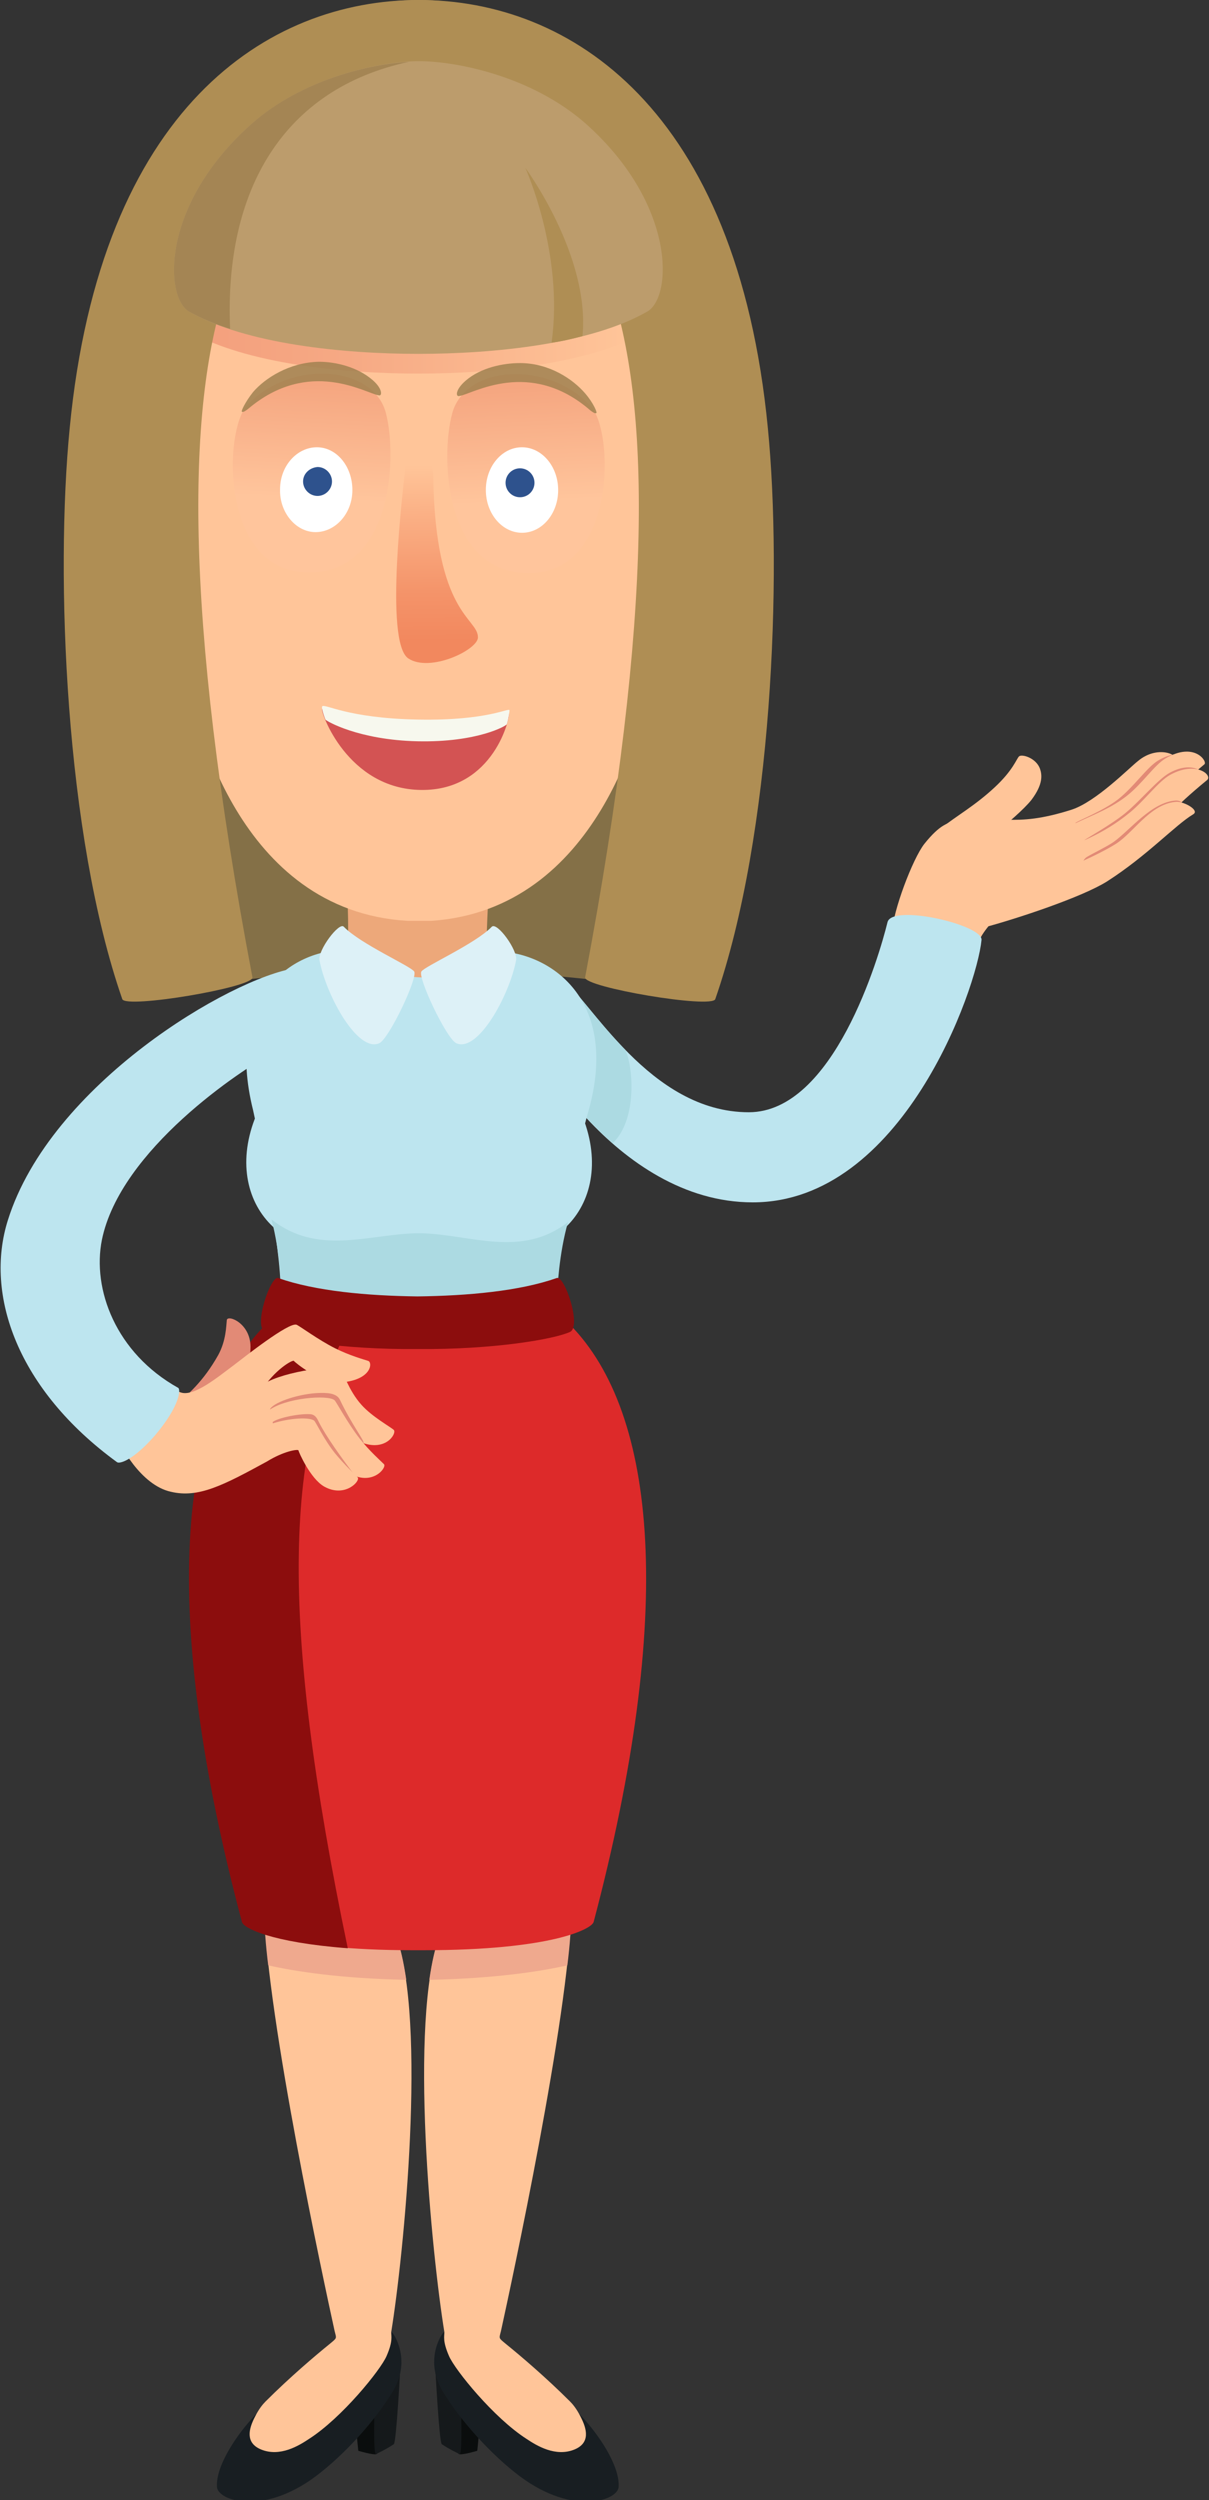 <!-- Generator: Adobe Illustrator 22.0.1, SVG Export Plug-In  -->
<svg version="1.1"
	 xmlns="http://www.w3.org/2000/svg" xmlns:xlink="http://www.w3.org/1999/xlink" xmlns:a="http://ns.adobe.com/AdobeSVGViewerExtensions/3.0/"
	 x="0px" y="0px" width="183.9px" height="380.1px" viewBox="0 0 183.9 380.1" style="enable-background:new 0 0 183.9 380.1;"
	 xml:space="preserve">
<rect x="0" y="0" width="183.9" height="380.1" fill="#333333" stroke="none"/>
<style type="text/css">
	.st0{fill:#847047;}
	.st1{fill:#EDA87A;}
	.st2{fill:#FFC599;}
	.st3{fill:url(#SVGID_1_);}
	.st4{fill:url(#SVGID_2_);}
	.st5{fill:#FFFFFF;}
	.st6{fill:#2E528D;}
	.st7{fill:url(#SVGID_3_);}
	.st8{fill:#D35353;}
	.st9{fill:#F7F8EE;}
	.st10{fill:url(#SVGID_4_);}
	.st11{opacity:0.85;fill:#A08150;}
	.st12{fill:#0A0D0D;}
	.st13{fill:#15191B;}
	.st14{fill:#181E22;}
	.st15{fill:#EFA98E;}
	.st16{fill:#E28A76;}
	.st17{fill:#BDE5EF;}
	.st18{fill:#ACDAE2;}
	.st19{fill:#DDF1F7;}
	.st20{fill:#DD2A2A;}
	.st21{fill:#8C0D0D;}
	.st22{fill:#AF8E54;}
	.st23{fill:#BC9C6C;}
	.st24{fill:url(#SVGID_5_);}
	.st25{fill:url(#SVGID_6_);}
	.st26{fill:url(#SVGID_7_);}
	.st27{fill:url(#SVGID_8_);}
</style>
<defs>
</defs>
<g>
	<path class="st0" d="M92.5,149.2c3.5-20.6,13.3-64.6,12.4-78.7C102.4,32.2,69.9,21,63.7,21c-6.2,0-40.8,11.2-43.3,49.6
		c-0.9,14,11.8,57.9,15.4,78.5c9.9-1.1,20.7-1.9,27.9-1.9C70.1,147.2,81.9,148,92.5,149.2z"/>
	<g>
		<path class="st1" d="M74.5,155c1.6,5.3-23.1,5.4-22.2-0.1c0.4-2.7,1.2-16.8,0.1-22.2c-1.1-5.4,22.9-5.4,22.2,0.1
			C74,137.9,73.6,151.8,74.5,155z"/>
		<path class="st2" d="M98.9,46c-1.3-10.3-8.2-27.9-20-31.5c-1.3-0.6-28.5-0.7-29.8-0.1c-11.9,3.5-19,20.2-20.3,31.4
			c-1.4,11.6-2.4,42.6-0.4,56.6c1,6.5,7.8,36.1,33.6,37.6c0.2,0,0.8,0,1.5,0c0.8,0,1.7,0,2.1,0c25.4-1.7,32.3-30.8,33.3-37.3
			C101,88.6,100.3,57.6,98.9,46z"/>
		
			<linearGradient id="SVGID_1_" gradientUnits="userSpaceOnUse" x1="1366.592" y1="101.686" x2="1363.954" y2="75.085" gradientTransform="matrix(0.996 9.130000e-02 -9.130000e-02 0.996 -1285.067 -128.6)">
			<stop  offset="0" style="stop-color:#F2885E"/>
			<stop  offset="0.265" style="stop-color:#F49369"/>
			<stop  offset="0.733" style="stop-color:#FBB186"/>
			<stop  offset="1" style="stop-color:#FFC599"/>
		</linearGradient>
		<path class="st3" d="M65.9,72.4c0.3,21.1,6.8,21.5,6.8,24.5c0,1.9-7.3,5.4-10.6,3.2c-3.7-2.5-0.7-26.4-0.5-28.5
			C61.9,67.9,65.8,68,65.9,72.4z"/>
		<g>
			<g>
				
					<linearGradient id="SVGID_2_" gradientUnits="userSpaceOnUse" x1="1396.351" y1="-67.875" x2="1391.701" y2="-93.513" gradientTransform="matrix(0.991 0.134 -0.134 0.991 -1312.199 -35.02)">
					<stop  offset="0.327" style="stop-color:#FFC59C"/>
					<stop  offset="1" style="stop-color:#F5A680"/>
				</linearGradient>
				<path class="st4" d="M68.8,62.8c-1.9,6.9-1.1,25,12.3,24.3c12.6-0.6,12.3-21.4,8.8-25.3C83.4,54.7,70.8,55.5,68.8,62.8z"/>
				
					<ellipse transform="matrix(1 -5.443088e-03 5.443088e-03 1 -0.404 0.433)" class="st5" cx="79.4" cy="74.5" rx="5.5" ry="6.5"/>
				<circle class="st6" cx="79.1" cy="73.4" r="2.2"/>
			</g>
			<g>
				
					<linearGradient id="SVGID_3_" gradientUnits="userSpaceOnUse" x1="602.777" y1="35.172" x2="598.127" y2="9.536" gradientTransform="matrix(-0.992 0.127 0.127 0.992 640.194 -27.055)">
					<stop  offset="0.327" style="stop-color:#FFC59C"/>
					<stop  offset="1" style="stop-color:#F5A680"/>
				</linearGradient>
				<path class="st7" d="M58.7,62.8c1.8,6.9,0.9,25-12.5,24.2c-12.6-0.7-12.2-21.5-8.6-25.4C44.2,54.6,56.8,55.5,58.7,62.8z"/>
				<path class="st5" d="M53.6,74.5c0,3.6-2.6,6.4-5.6,6.4s-5.5-3-5.4-6.5c0-3.6,2.6-6.4,5.6-6.4C51.2,68,53.6,70.9,53.6,74.5z"/>
				<path class="st6" d="M46.1,73.2c0,1.2,1,2.2,2.2,2.2c1.2,0,2.2-1,2.2-2.2c0-1.2-1-2.2-2.2-2.2C47.1,71.1,46.1,72,46.1,73.2z"/>
			</g>
		</g>
		<g>
			<path class="st8" d="M77.4,108.4c-0.4-0.4-3,1.9-14,1.7c-11.1-0.2-14-2.8-14.4-2.3c-0.3,0.3,3.8,12.2,15.1,12.3
				C75.2,120.2,77.7,108.8,77.4,108.4z"/>
			<path class="st9" d="M63.6,109.4c-10.9-0.2-14.2-2.5-14.6-2c-0.1,0.1,0.1,1,0.5,2c0.1,0.2,5,3.1,14,3.3
				c9.2,0.2,13.6-2.4,13.6-2.6c0.3-1,0.4-2,0.4-2.1C77.5,107.5,74.3,109.6,63.6,109.4z"/>
		</g>
		<linearGradient id="SVGID_4_" gradientUnits="userSpaceOnUse" x1="26.554" y1="36.581" x2="100.875" y2="36.581">
			<stop  offset="0" style="stop-color:#F39E7C"/>
			<stop  offset="0.352" style="stop-color:#F6A984"/>
			<stop  offset="0.936" style="stop-color:#FFC599"/>
		</linearGradient>
		<path class="st10" d="M89.1,25.8c-8.3-7.3-19.8-9.5-25.4-9.5c-5.4,0-17.1,2.2-25.4,9.5c-13.9,12.3-13.3,22.5-9.5,24.6
			c8.6,4.9,23.4,6.4,34.8,6.4c11.6,0,26.2-1.5,34.8-6.4C102.3,48.3,102.9,38.1,89.1,25.8z"/>
		<path class="st11" d="M89.8,62.4c0.4,0.3,0.7,0.5,0.9,0.4c0.2,0-0.4-1.5-1.7-3c-1.8-2.1-5.4-4.6-9.9-4.6c-2.6,0-6,0.7-8.3,2.7
			c-1.6,1.4-1.5,2.5-0.9,2.3C71.9,59.9,80.6,54.4,89.8,62.4z"/>
		<path class="st11" d="M37.7,62.2c-0.4,0.3-0.7,0.5-0.9,0.4c-0.2,0,0.5-1.5,1.7-3c1.8-2.1,5.5-4.5,10-4.6c2.6,0,5.9,0.8,8.2,2.8
			c1.6,1.4,1.4,2.5,0.9,2.3C55.6,59.8,47,54.3,37.7,62.2z"/>
	</g>
	<g>
		<g>
			<path class="st12" d="M69.2,362.7c0,0,0,10.1,0.6,10.4c0.5,0.2,2.8-0.5,2.8-0.5l0.6-6L69.2,362.7z"/>
			<path class="st13" d="M66.2,359.8c0,0,0.6,11.5,1,11.8c1.2,0.8,2.1,1.2,2.7,1.5c0.5,0.2,0.2-8.3,0.2-8.3L66.2,359.8z"/>
			<path class="st14" d="M86.6,367.3c1.4,1.6,1.1,1.9-0.5,3.1c-1.1,0.9-2.4,0.8-3.3,0.3c-2.1-1.4-12.9-11.3-13.9-12.5
				c-1.6-2.1-1.3-3.5-1.4-3.6c-0.1-0.1-3.1,4-0.2,8.9c2.7,4.5,7.4,9.7,11.8,13c8.2,6.1,14.9,3.6,15,1.6c0.2-3.3-3.2-8.2-5.8-10.9
				c-1.2-1.3-3.4-3.1-3.5-3C84.6,364.2,84.8,365.2,86.6,367.3z"/>
			<path class="st2" d="M68.3,358.2c0.9,2.1,6.8,9.4,11.8,12.6c1.5,1,4.4,2.8,7.3,1.6c2.4-1,1.9-3.1,0.9-5c-0.6-1.2-1.2-1.9-1.6-2.3
				c-3.7-3.7-7.6-7-9.7-8.7c-1.2-1-1.1-0.8-0.8-2c1.6-7.3,10.3-47.6,10.7-63.9c0-1-18.3-1-20,3.8c-4.8,12.9-1.2,48.7,0.7,60.3
				C67.6,355.2,67.3,355.9,68.3,358.2z"/>
			<path class="st15" d="M86.3,298.8c0.4-3.2,0.6-6,0.6-8.4c0-1-18.3-1-20,3.8c-0.7,1.8-1.2,4.1-1.6,6.8
				C75.4,300.8,82.3,299.7,86.3,298.8z"/>
		</g>
		<g>
			<path class="st12" d="M57.9,362.7c0,0,0,10.1-0.6,10.4c-0.5,0.2-2.8-0.5-2.8-0.5l-0.6-6L57.9,362.7z"/>
			<path class="st13" d="M60.9,359.8c0,0-0.6,11.5-1,11.8c-1.2,0.8-2.1,1.2-2.7,1.5c-0.5,0.2-0.2-8.3-0.2-8.3L60.9,359.8z"/>
			<path class="st14" d="M40.5,367.3c-1.4,1.6-1.1,1.9,0.5,3.1c1.1,0.9,2.4,0.8,3.3,0.3c2.1-1.4,12.9-11.3,13.9-12.5
				c1.6-2.1,1.3-3.5,1.4-3.6c0.1-0.1,3.1,4,0.2,8.9c-2.7,4.5-7.4,9.7-11.8,13c-8.2,6.1-14.9,3.6-15,1.6c-0.2-3.3,3.2-8.2,5.8-10.9
				c1.2-1.3,3.4-3.1,3.5-3C42.5,364.2,42.3,365.2,40.5,367.3z"/>
			<path class="st2" d="M58.8,358.2c-0.9,2.1-6.8,9.4-11.8,12.6c-1.5,1-4.4,2.8-7.3,1.6c-2.4-1-1.9-3.1-0.9-5
				c0.6-1.2,1.2-1.9,1.6-2.3c3.7-3.7,7.6-7,9.7-8.7c1.2-1,1.1-0.8,0.8-2c-1.6-7.3-10.3-47.6-10.7-63.9c0-1,18.3-1,20,3.8
				c4.8,12.9,1.2,48.7-0.7,60.3C59.5,355.2,59.8,355.9,58.8,358.2z"/>
			<path class="st15" d="M40.8,298.8c-0.4-3.2-0.6-6-0.6-8.4c0-1,18.3-1,20,3.8c0.7,1.8,1.2,4.1,1.6,6.8
				C51.7,300.8,44.8,299.7,40.8,298.8z"/>
		</g>
	</g>
	<g>
		<g>
			<path class="st2" d="M141.5,131c-3.1-1.4,0.4-4.1,1.8-5.2c2.1-1.7,5-3.3,8-6.1c2.8-2.6,3.3-4.3,3.7-4.7c0.4-0.4,2.6,0.2,3.2,1.9
				c0.3,0.9,0.5,2.3-1.3,4.7c-1.1,1.4-4,3.9-4.9,4.5C151.2,126.6,143.6,131.9,141.5,131z"/>
			<path class="st2" d="M173.1,115.7c-1.4,1.1-6.4,6.2-10.1,7.4c-9.1,2.9-11,0.6-17.3,1.7c-1.4,0.2-2.7,0.5-5.1,3.5
				c-1.8,2.3-4.8,10.3-4.9,13.4c0,3,2,4.9,3.5,5.9c0.8,0.5,3.9,1.5,6.2,0.4c2.5-1.2,2.7-3.6,3.9-5.7c0.7-1.2,3-4.1,5.1-4.7
				c4-1.1,6.9-2,9.9-3.7c1.8-1,2.9-2.7,2.7-3.2c-0.1-0.3-0.7-1.7-1.4-3.1c1.7-1,3.9-2.5,5.4-3.9c4.1-3.6,3.8-5.3,7.5-7.6
				C180.2,115,176.3,113,173.1,115.7z"/>
			<path class="st16" d="M182.1,116.6c0.6,0.1-1.5-3.6-5.9-1c-1.7,1-3.7,4-6.1,5.9c-2.3,1.8-6,3.2-6.5,3.6c-0.4,0.3,3.1-0.3,7.3-2.9
				C175,119.7,180,116.2,182.1,116.6z"/>
			<path class="st2" d="M165,128.8c0.5-0.1,5.6-2,8.9-4.3c3-2.1,3.9-3.5,5.3-4.8c0.9-0.8,2.9-2.6,4-3.5c0.5-0.4-1.5-3.5-5.9-0.9
				c-1.7,1-3.5,3.8-5.9,5.7c-2.3,1.8-4.9,2.8-6.6,3.6c-2.6,1.2-1.9,0.7-1.6,2.8C163.3,128.1,163.5,129.2,165,128.8z"/>
			<path class="st16" d="M172.9,124.1c4-2.9,7.2-4.5,10.1-5.6c1-0.4-1.1-3.2-5.1-1c-1.8,1-4.4,4.2-6.7,6.1c-2.2,1.8-6,3.9-6.2,4.1
				C164.5,128.2,169.3,126.6,172.9,124.1z"/>
			<path class="st2" d="M164.9,132.1c0.9-0.4,5.8-2.7,9.3-5.3c4-2.9,3.8-3.6,9.4-8.2c0.9-0.7-1.6-3-5.6-0.8c-1.8,1-3.8,3.8-6.1,5.7
				c-2.2,1.8-4.1,2.9-6.2,3.9c-2.4,1.1-2.8,1.3-2.4,3.3C163.5,131.4,164.4,132.3,164.9,132.1z"/>
			<path class="st16" d="M178.9,121.7c-3.7,0.2-7,4.5-9.5,6.3c-1,0.7-3.1,1.7-4.1,2.3c-0.3,0.2-0.7,0.7-0.4,0.8
				c1.1,0.2,3.1-0.6,3.7-0.8c6.8-2.5,8.2-5.2,11-6.9C180.4,122.9,180.1,121.7,178.9,121.7z"/>
			<path class="st2" d="M179,121.9c-3.7,0.2-6.2,4.1-8.7,6c-1.3,1-4.5,2.5-5.6,3c-4,1.9-8.5-0.2-13.1,2.4c-6.3,3.5-3.5,8.1-1.9,7.7
				c4.9-1.3,14.9-4.6,18.7-7c6.1-3.9,10.4-8.6,13.1-10.2C182.5,123.2,180.2,121.9,179,121.9z"/>
		</g>
		<path class="st17" d="M85.2,148.5c4.6,3.5,13.6,20.6,28.7,20.6c12.9,0,19.8-23.6,21.1-28.9c0.7-2.8,14.5,0.4,14.3,2.7
			c-0.7,7.4-12.1,39.9-34.8,39.9c-21,0-34.7-24.9-35-27.5C79.2,152.6,83.5,147.2,85.2,148.5z"/>
		<path class="st18" d="M95.1,159.6c-4.5-4.6-7.7-9.4-9.9-11.1c-1.7-1.3-5.9,4.1-5.7,6.7c0.2,1.6,5.2,11.2,13.7,18.6
			C97,170.2,96.3,162,95.1,159.6z"/>
	</g>
	<g>
		<path class="st17" d="M75.1,144.6c-0.2,0-4,4-11,4c-7-0.2-10.7-4.2-10.9-4.2c-8.5-0.3-19.1,6.8-14.7,24.4c0.5,2.2,4.3,20.4,4.2,28
			c0,4.1,14,4.5,20.9,4.5c6.9,0.1,21,0.1,21-4.1c0.1-8,4.1-25.7,4.8-27.9C94.5,151.9,83.6,144.6,75.1,144.6z"/>
		<g>
			<path class="st17" d="M79.1,157.1c16.5,14.5,12.1,29.7,1.5,32.5c-1.9,0.5-8.5-1.1-10-9.6C69.1,171.6,74.9,153.5,79.1,157.1z"/>
			<path class="st17" d="M48.8,157c-16.8,14.1-12.7,29.4-2.1,32.4c1.9,0.5,8.5-0.9,10.2-9.4C58.6,171.6,53.1,153.4,48.8,157z"/>
		</g>
		<path class="st18" d="M64.2,187.5c-0.1,0-0.2,0-0.3,0c0,0,0,0,0,0c0,0,0,0,0,0c0,0,0,0,0,0c0,0,0,0,0,0c0,0,0,0,0,0c0,0,0,0,0,0
			c0,0,0,0,0,0c0,0,0,0,0,0c-0.2,0-0.5,0-0.7,0c-7.3,0.2-14.9,3.4-21.9-2.1c1.3,5,1.5,10.1,1.5,11.5c1,0.9,3.8,3.9,15.4,4.5
			c1.8,0.1,3.7,0.2,5.5,0.2c0,0,0,0,0,0c0,0,0,0,0,0c0,0,0,0,0,0c0,0,0,0,0,0c1.9,0,3.7-0.1,5.5-0.1c11.7-0.3,14.5-3.3,15.5-4.2
			c0.1-1.4,0.3-6.6,1.7-11.5C79.3,191.3,71.6,187.7,64.2,187.5z"/>
		<path class="st19" d="M52.3,140.9c2.5,2.6,10.2,6,10.7,6.8c0.6,0.9-3.8,10.2-5.3,10.9c-3.3,1.5-8.1-7.3-9.1-12.6
			C48.3,144.5,51.6,140.1,52.3,140.9z"/>
		<path class="st19" d="M74.8,140.9c-2.5,2.6-10.2,6-10.7,6.8c-0.6,0.9,3.8,10.2,5.3,10.9c3.3,1.5,8.1-7.3,9.1-12.6
			C78.8,144.5,75.6,140.1,74.8,140.9z"/>
	</g>
	<g>
		<path class="st20" d="M86.7,201.4c-1.1-1.2-22-1.7-23.1-1.6c-1.2,0-21.8,0.6-22.9,1.7c-13.4,13.4-16,43.6-3.5,90.6
			c0.3,1.1,6.2,4.4,25.6,4.4c0.2,0,1.3,0,1.6,0c19.4,0,25.6-3.2,25.9-4.3C102.7,245.3,100,214.9,86.7,201.4z"/>
		<path class="st21" d="M53.9,200.1c-6.1,0.3-12.9,0.7-13.5,1.3c-13.4,13.4-16.1,43.9-3.6,90.8c0.2,0.9,4.3,3.1,16.1,4
			C42.4,245.8,43.2,219.1,53.9,200.1z"/>
		<path class="st21" d="M84.7,194.3c-5.7,2-13.5,2.7-21.2,2.8c-7.7-0.1-15.5-0.8-21.2-2.8c-1.1-0.4-3.8,7.3-2,8.2
			c2.4,1.1,11.6,2.7,23.2,2.6c11.6,0.1,20.8-1.5,23.2-2.6C88.5,201.7,85.9,193.9,84.7,194.3z"/>
	</g>
	<g>
		<g>
			<g>
				<path class="st16" d="M26.3,214c2.2-1.9,4.6-3.9,6.9-8c1.2-2.2,1.2-4.4,1.3-5.3c0.1-0.9,3.8,0.5,3.6,4.4
					c-0.1,3.5-1.5,5.4-2.2,6.2C34.4,212.9,24.5,215.5,26.3,214z"/>
				<path class="st2" d="M39.6,210.8c2.3-2.1,11.2-3.4,12.2-2.6c0.4,0.3,1.2,3.2,3.2,5.4c1.6,1.8,4.5,3.4,4.9,3.8
					c0.5,0.5-1.3,3.6-5.4,1.7c-2.4-1.1-5-5.6-5.1-5.9c-0.1-0.2-4.7,0.1-7.8,2.7c-0.8,0.6-1.7-2.1-1.6-3
					C40,211.9,39.1,211.2,39.6,210.8z"/>
				<path class="st16" d="M41,214.4c0.3-1.1,4.1-2.4,7.1-2.6c1.7-0.1,3.1,0,3.6,1c1.8,3.8,3.8,6.3,3.6,6.6c-0.4,1.2-4.2-4.2-4.9-4.8
					c-0.8-0.5-5.8-0.1-8.1,0C41.9,214.7,40.9,214.9,41,214.4z"/>
				<path class="st2" d="M40.8,214.5c2.5-2,9.2-2.5,10.1-1.6c0.3,0.3,2,3.5,3.8,5.8c1.5,1.9,3.2,3.4,3.7,3.9
					c0.5,0.5-1.8,3.5-5.4,1.3c-2.3-1.4-4.8-5.9-4.8-6.1c-0.1-0.2-3.7,0-6.9,2.4c-0.8,0.6-1.6-2.2-1.4-3.1
					C39.9,216,40.2,214.9,40.8,214.5z"/>
				<path class="st16" d="M41.3,216.4c0.3-0.7,4-1.5,5.8-1.4c0.9,0,1.2,0.8,1.4,1.2c1.1,2.2,3.5,5.5,5.3,7.9
					c0.3,0.4-1.3-0.3-1.6-0.5c-2-1-4-5.1-5.9-6.1c-1-0.5-3.4-0.1-4.3-0.7C41.7,216.7,41.2,216.7,41.3,216.4z"/>
				<path class="st2" d="M20,213.3c4.5-2.9,6.3-2,7.5-1.6c2,0.7,5.7-2.4,8-4.1c1.7-1.3,8.4-6.6,9.6-6.2c0.5,0.2,3.3,2.3,5.9,3.6
					c2.2,1.1,4.4,1.7,5,1.9c0.7,0.2,0.6,3-4.4,3.3c-2.7,0.2-6.8-3.1-6.9-3.3c-0.2-0.2-3,1.4-4.9,4.5c0.3,0.4,0.5,0.9,0.8,1.4
					c0.3,0.6,0.7,2.1,0.9,3.6c2.5-0.8,5.6-1,6.3-0.4c0.3,0.3,1.5,2.9,3.2,5c1.4,1.7,3,3.2,3.4,3.6c0.5,0.5-1.9,3.2-5.1,1.4
					c-2.1-1.2-3.9-5.3-3.9-5.5c-0.1-0.2-2.2,0.1-4.8,1.7c-6.6,3.6-10.4,5.6-14.6,4.6c-4.6-1-7.9-7.2-8.4-8.9S19.5,213.6,20,213.3z"
					/>
			</g>
			<g>
				<path class="st17" d="M41.8,159.9c-5.1,2.7-23.5,14.9-26.3,28.6C14,196,17.6,205.7,27.1,211c0.4,0.2,0.3,2.7-3.5,7.2
					c-3.3,3.8-5.4,4.4-5.8,4.1c-15.1-11-20.2-25.4-16.6-36.8c6.5-20.7,33.9-36.8,43.7-38.3c1.4-0.2,2.4,3,2.7,6
					C47.9,158.4,43.6,159,41.8,159.9z"/>
			</g>
		</g>
	</g>
	<g>
		<g>
			<path class="st22" d="M63.7,0c-23,0-48.4,16.4-53.1,65.1c-2.2,22.4-0.7,61.8,8,86.8c0.5,1.5,20-1.8,19.8-3.3
				C17.1,36.5,41.3,21.8,63.7,21.8C90.7,21.8,87.6,0,63.7,0z"/>
			<path class="st22" d="M63.7,0c23,0,48.4,16.4,53.1,65.1c2.2,22.4,0.7,61.8-8,86.8c-0.5,1.5-20-1.8-19.8-3.3
				C110.2,36.5,86,21.8,63.7,21.8C36.6,21.8,39.7,0,63.7,0z"/>
		</g>
		<path class="st23" d="M89.1,18.8c-8.3-7.3-19.8-9.5-25.4-9.5c-5.4,0-17.1,2.2-25.4,9.5c-13.9,12.3-13.3,26.5-9.5,28.6
			c8.6,4.9,23.4,6.4,34.8,6.4c11.6,0,26.2-1.5,34.8-6.4C102.3,45.3,102.9,31.1,89.1,18.8z"/>
		<path class="st11" d="M62.2,9.4c-5.8,0.3-16.3,2.7-23.9,9.4c-13.9,12.3-13.3,26.5-9.5,28.6c1.8,1,3.9,1.9,6.2,2.6
			C34.1,28.9,43.1,13.5,62.2,9.4z"/>
		<path class="st22" d="M88.6,51.1c1.2-12.2-8.7-25.6-8.7-25.6s5.9,13,4,26.6C85.5,51.9,87.1,51.5,88.6,51.1z"/>
	</g>
</g>
</svg>
